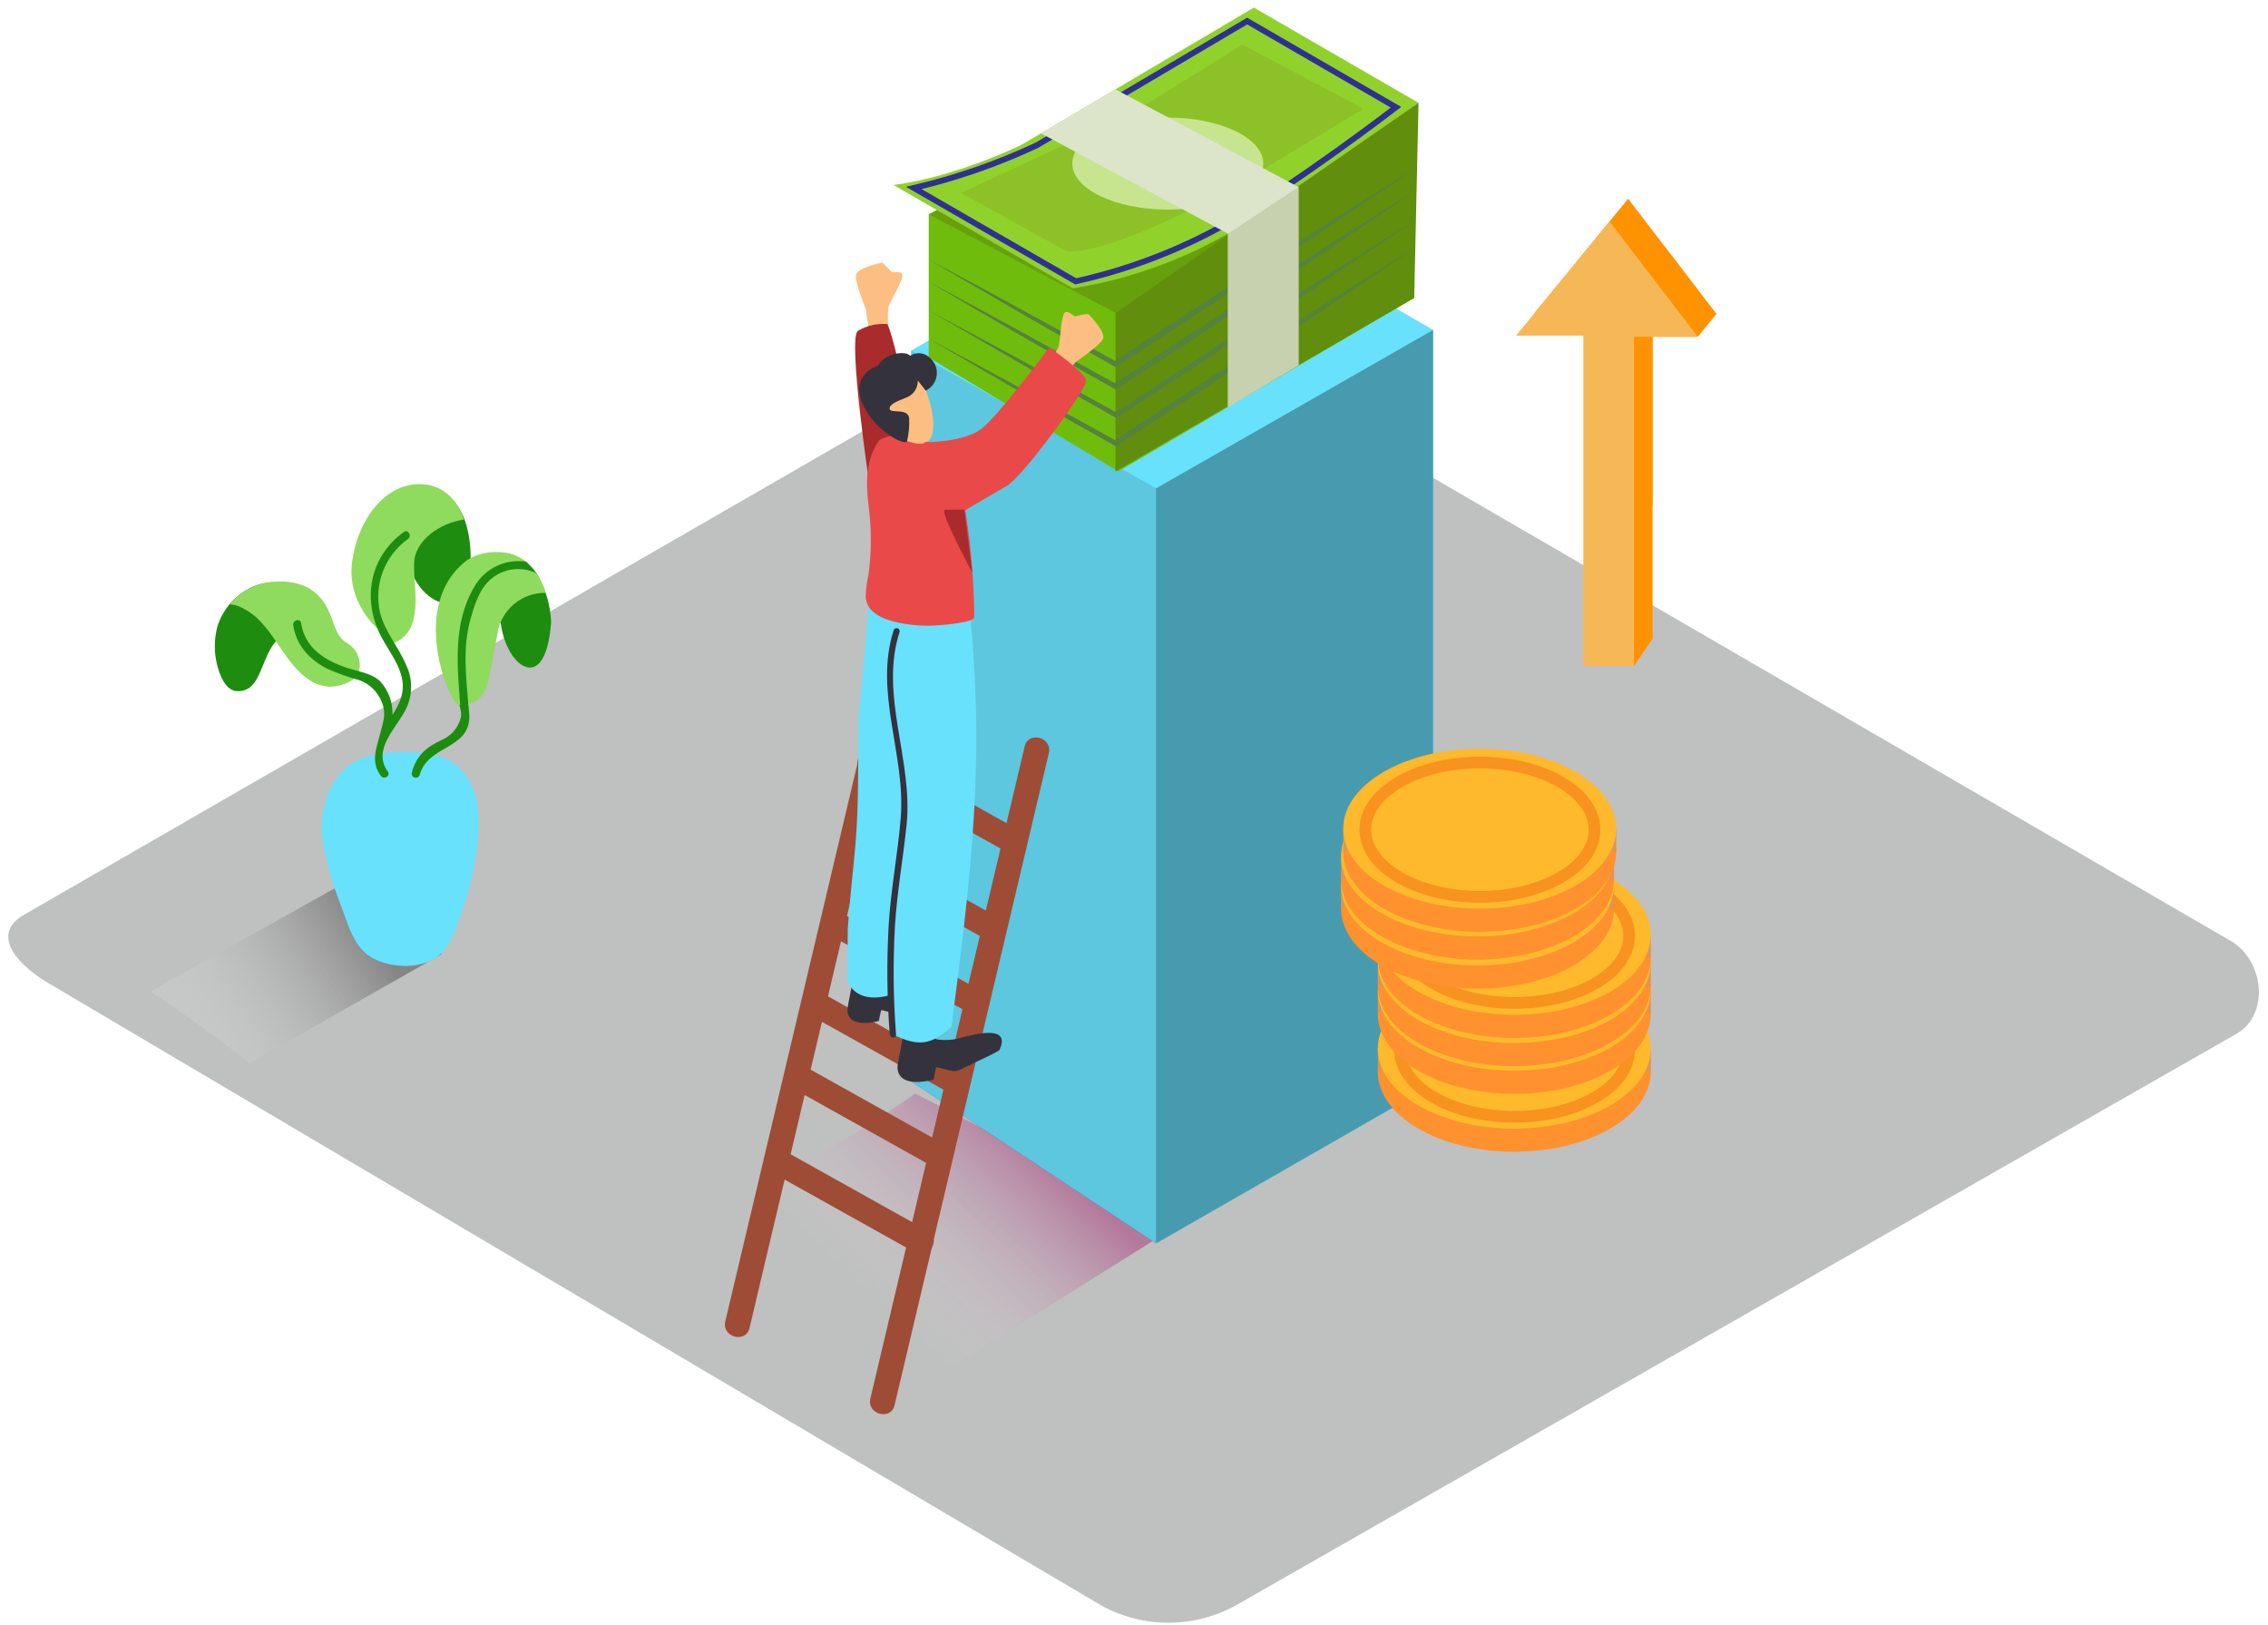 <svg width="194" height="139" viewBox="0 0 194 139" fill="none" xmlns="http://www.w3.org/2000/svg">
<path d="M94.108 137.258L4.448 84.267C1.594 82.665 -0.855 80.031 1.929 78.31L91.913 26.426C93.265 25.588 95.315 25.039 96.687 25.837L190.807 80.47C193.661 82.126 194.174 86.756 191.306 88.417L105.941 137.174C104.147 138.216 102.111 138.773 100.036 138.788C97.96 138.803 95.917 138.275 94.108 137.258Z" fill="#BFC0C0"/>
<path style="mix-blend-mode:multiply" opacity="0.91" d="M21.34 90.947L37.804 81.588C34.391 79.278 31.882 78.664 28.923 75.811L12.854 84.805C15.763 86.731 18.636 88.747 21.34 90.947Z" fill="url(#paint0_linear_301_390)"/>
<path style="mix-blend-mode:multiply" opacity="0.91" d="M120.579 106.178L138.538 95.981C134.822 93.486 132.088 92.798 128.865 89.684L111.349 99.513C114.502 101.618 117.615 103.808 120.579 106.178Z" fill="url(#paint1_linear_301_390)"/>
<path d="M23.705 49.739C24.601 49.684 25.497 49.856 26.309 50.237C27.142 50.708 27.791 51.447 28.15 52.333C28.549 53.176 28.729 54.378 29.562 54.922C29.887 55.096 30.168 55.342 30.385 55.64C30.587 55.927 30.716 56.259 30.76 56.606C30.805 56.954 30.763 57.308 30.64 57.636C30.27 58.374 28.729 58.828 28.02 58.694" fill="#8FDB5E"/>
<path d="M23.027 49.828C22.763 49.853 22.501 49.896 22.243 49.958C21.377 50.221 20.589 50.695 19.95 51.336C19.311 51.978 18.841 52.768 18.581 53.635C18.32 54.663 18.308 55.739 18.547 56.773C18.746 57.606 19.24 59.048 20.258 59.113C21.63 59.197 22.079 57.91 22.513 56.858C22.947 55.805 23.401 54.643 24.508 54.224C25.049 54.02 25.638 53.978 26.202 54.105C26.765 54.232 27.28 54.521 27.681 54.937L23.027 49.828Z" fill="#1E8C0E"/>
<path d="M29.302 55.411C28.474 54.339 27.806 53.166 26.983 52.074C26.531 51.358 25.989 50.702 25.371 50.123C23.46 49.195 21.056 50.048 19.649 51.67C19.843 51.73 20.113 51.739 20.263 51.794C21.108 52.12 21.86 52.651 22.448 53.341C23.291 54.274 23.944 55.421 24.698 56.414C25.91 58.025 27.521 59.352 29.602 58.41C30.934 57.776 29.891 56.17 29.302 55.411Z" fill="#8FDB5E"/>
<path d="M36.042 41.597C36.042 41.597 40.343 41.258 40.263 48.083C40.183 54.907 33.777 50.412 35.164 46.312" fill="#1E8C0E"/>
<path d="M35.424 48.292C35.379 46.222 37.704 44.71 39.669 44.446C39.36 43.253 38.173 41.343 35.778 41.407C32.835 41.482 30.625 44.475 30.126 48.003C29.627 51.53 32.291 53.765 32.291 53.765L33.713 54.977C36.332 53.949 35.359 50.183 35.424 48.292Z" fill="#8FDB5E"/>
<path d="M47.143 53.166C47.08 51.877 46.739 50.616 46.145 49.469C45.871 48.921 45.478 48.442 44.993 48.067C44.509 47.692 43.946 47.431 43.346 47.304L40.922 51.969C40.922 51.969 44.534 45.653 43.057 50.517C41.58 55.381 46.444 60.829 47.108 53.58C47.128 53.436 47.133 53.301 47.143 53.166Z" fill="#1E8C0E"/>
<path d="M30.021 65.309C30.021 65.309 26.783 67.414 27.681 72.343C27.999 74.048 28.48 75.719 29.118 77.332C29.747 78.933 30.205 81.004 31.822 81.912C33.319 82.755 35.658 82.91 37.175 81.982C38.562 81.134 39.061 79.208 39.569 77.776C40.176 76.013 40.593 74.19 40.812 72.338C42.343 60.43 30.021 65.309 30.021 65.309Z" fill="#68E1FD"/>
<path d="M34.386 67.734C36.995 67.734 39.111 66.97 39.111 66.028C39.111 65.085 36.995 64.321 34.386 64.321C31.777 64.321 29.662 65.085 29.662 66.028C29.662 66.97 31.777 67.734 34.386 67.734Z" fill="#68E1FD"/>
<path d="M34.765 56.928C34.107 55.336 32.874 53.999 32.485 52.293C32.241 51.137 32.339 49.935 32.768 48.834C33.197 47.734 33.938 46.782 34.9 46.097C35.259 45.837 34.9 45.229 34.546 45.493C31.527 47.688 30.944 51.43 32.7 54.618C33.244 55.615 33.957 56.553 34.291 57.646C34.725 59.068 34.241 60.096 33.573 61.138C33.611 60.084 33.234 59.056 32.525 58.275C31.742 57.546 30.584 57.426 29.612 57.097C27.731 56.464 26.075 55.386 25.755 53.291C25.686 52.847 25.017 53.036 25.082 53.475C25.341 55.191 26.469 56.414 27.985 57.192C28.894 57.593 29.831 57.926 30.789 58.19C31.203 58.349 31.581 58.592 31.898 58.902C32.216 59.213 32.466 59.585 32.635 59.996C33.079 61.023 32.78 61.727 32.525 62.725C32.201 64.017 31.682 65.129 32.575 66.357C32.834 66.716 33.443 66.357 33.179 66.002C31.762 64.052 34.027 62.191 34.785 60.515C35.039 59.95 35.169 59.338 35.166 58.719C35.162 58.1 35.026 57.489 34.765 56.928Z" fill="#1E8C0E"/>
<path d="M43.476 52.647C40.483 52.123 38.457 54.433 38.637 57.322C38.699 58.047 38.832 58.764 39.036 59.462C39.171 59.961 39.535 60.819 39.43 61.318C39.329 61.764 39.121 62.179 38.823 62.526C38.526 62.874 38.149 63.144 37.724 63.313C36.427 63.927 35.594 64.66 35.229 66.082C35.207 66.171 35.22 66.265 35.266 66.344C35.312 66.423 35.387 66.481 35.475 66.505C35.564 66.53 35.658 66.518 35.738 66.474C35.818 66.429 35.877 66.355 35.903 66.267C36.591 63.738 40.123 64.102 40.148 61.318C40.148 59.961 39.44 58.684 39.355 57.327C39.211 54.947 40.762 52.877 43.311 53.336C43.73 53.401 43.92 52.727 43.476 52.647Z" fill="#1E8C0E"/>
<path d="M46.145 49.464C44.987 47.329 42.887 46.83 40.827 47.469C40.542 47.584 40.265 47.719 39.999 47.873C34.815 51.714 38.502 60.38 39.295 60.315C41.939 60.096 41.665 58.544 42.548 54.199C42.695 53.215 43.195 52.319 43.954 51.677C44.713 51.034 45.68 50.689 46.674 50.706C46.534 50.278 46.357 49.862 46.145 49.464Z" fill="#8FDB5E"/>
<path d="M45.007 48.042C44.142 47.907 43.256 48.038 42.467 48.417C41.677 48.797 41.022 49.407 40.587 50.168C38.691 53.336 39.13 57.028 39.38 60.525C39.41 60.969 40.113 60.974 40.078 60.525C39.894 57.995 39.539 55.496 40.228 53.011C40.567 51.794 40.971 50.442 41.944 49.569C42.469 49.105 43.118 48.804 43.811 48.705C44.505 48.606 45.212 48.712 45.846 49.01L45.581 48.651C45.392 48.457 45.197 48.257 45.007 48.042Z" fill="#1E8C0E"/>
<path opacity="0.3" d="M77.954 29.998V92.503L98.882 106.337L122.564 92.758V28.222" fill="black"/>
<path opacity="0.3" d="M98.882 41.761V106.337L122.564 92.758V28.222L98.882 41.761Z" fill="black"/>
<path opacity="0.3" d="M77.954 29.998L101.796 16.234L122.564 28.222L98.882 41.762L77.954 29.998Z" fill="black"/>
<path style="mix-blend-mode:multiply" opacity="0.63" d="M78.293 93.531L100.454 104.98L77.864 119.149H77.275C68.131 114.105 61.94 110.363 55.439 106.347C63.845 101.872 70.52 99.009 78.293 93.531Z" fill="url(#paint2_linear_301_390)" fill-opacity="0.6"/>
<path opacity="0.18" d="M77.954 29.998V92.503L98.882 106.337L122.564 92.758V28.222" fill="black"/>
<path d="M77.954 29.998V92.503L98.882 106.337L122.564 92.758V28.222" fill="#68E1FD"/>
<path d="M98.882 41.761V106.337L122.564 92.758V28.222L98.882 41.761Z" fill="#68E1FD"/>
<path opacity="0.12" d="M77.954 29.998V92.503L98.882 106.337L122.564 92.758V28.222" fill="black"/>
<path d="M98.882 41.761V106.337L122.564 92.758V28.222L98.882 41.761Z" fill="#68E1FD"/>
<path opacity="0.31" d="M98.882 41.761V106.337L122.564 92.758V28.222L98.882 41.761Z" fill="black"/>
<path d="M77.954 29.998L101.796 16.234L122.564 28.222L98.882 41.762L77.954 29.998Z" fill="#68E1FD"/>
<path d="M120.968 9.104L79.441 18.334V30.572L95.654 40.315L120.968 25.478V9.104Z" fill="#70BC0D"/>
<path d="M121.113 9.085L95.415 26.76L79.441 18.334L91.484 11.769" fill="#67A00D"/>
<path d="M76.432 15.824L91.748 24.665C96.426 23.916 100.93 22.329 105.044 19.98C111.898 16.069 121.337 8.795 121.337 8.795L107.254 0.648L87.343 12.407C87.343 12.407 81.835 15.116 76.432 15.824Z" fill="#91D12C"/>
<path d="M78.168 16.079L92.013 24.061C96.443 23.083 100.708 21.468 104.674 19.267C110.875 15.75 119.411 9.174 119.411 9.174L106.68 1.801L88.675 12.432C85.308 14.007 81.787 15.229 78.168 16.079V16.079Z" stroke="#2E3192" stroke-width="0.499" stroke-miterlimit="10"/>
<path d="M95.415 26.76V40.315L120.968 25.478L121.337 8.8L95.415 26.76Z" fill="#618E0C"/>
<path d="M96.787 9.703L106.266 3.816L116.623 9.304C116.623 9.304 105.812 15.849 104.989 16.288C104.165 16.727 95.175 21.701 91.234 21.492L82.21 16.503L96.787 9.703Z" fill="#8CC127"/>
<path d="M99.89 17.925C104.4 17.925 108.057 16.162 108.057 13.988C108.057 11.815 104.4 10.052 99.89 10.052C95.379 10.052 91.723 11.815 91.723 13.988C91.723 16.162 95.379 17.925 99.89 17.925Z" fill="#C7E58F"/>
<path d="M79.441 22.205C82.141 23.629 84.822 25.07 87.483 26.53C90.143 27.991 92.817 29.459 95.505 30.936H95.27L101.651 26.75L108.072 22.599L114.502 18.493C116.648 17.13 118.809 15.779 120.988 14.442C118.893 15.883 116.789 17.311 114.677 18.728L108.331 22.958L101.95 27.169L95.55 31.325L95.435 31.4L95.315 31.335C92.654 29.845 90.004 28.336 87.363 26.81C84.722 25.283 82.081 23.748 79.441 22.205Z" fill="#55823D"/>
<path d="M79.441 24.096C82.141 25.536 84.822 26.986 87.483 28.446C90.143 29.906 92.817 31.375 95.505 32.851H95.27L101.651 28.666L108.057 24.52L114.487 20.414C116.633 19.05 118.794 17.7 120.973 16.363C118.878 17.803 116.774 19.232 114.662 20.649L108.316 24.879L101.95 29.085L95.55 33.24L95.435 33.315L95.315 33.251C92.654 31.761 90.004 30.252 87.363 28.726C84.722 27.199 82.081 25.656 79.441 24.096Z" fill="#55823D"/>
<path d="M79.501 26.59C82.198 28.017 84.885 29.461 87.562 30.921C90.24 32.381 92.914 33.849 95.585 35.326H95.35L101.731 31.14L108.137 26.994L114.567 22.889C116.712 21.525 118.874 20.175 121.053 18.838C118.961 20.271 116.852 21.691 114.727 23.098L108.381 27.329L102.005 31.519L95.605 35.675L95.49 35.75L95.37 35.685C92.709 34.195 90.059 32.687 87.418 31.16C84.777 29.634 82.138 28.11 79.501 26.59Z" fill="#55823D"/>
<path d="M79.441 28.97C82.141 30.397 84.822 31.84 87.483 33.3C90.143 34.761 92.817 36.229 95.505 37.706H95.27L101.651 33.52L108.057 29.374L114.487 25.268C116.633 23.905 118.794 22.554 120.973 21.217C118.878 22.657 116.774 24.086 114.662 25.503L108.316 29.733L101.95 33.934L95.55 38.09L95.435 38.165L95.315 38.1C92.654 36.61 90.004 35.101 87.363 33.575C84.722 32.048 82.081 30.513 79.441 28.97Z" fill="#55823D"/>
<path d="M89.039 11.404L105.043 19.985V34.812L111.07 31.225V15.994L95.415 7.643L89.039 11.404Z" fill="#DCE5CA"/>
<path d="M105.043 19.985L111.07 15.994V31.225L105.043 34.812V19.985Z" fill="#C7D1B0"/>
<path d="M75.26 57.237L62.039 113.017C61.72 114.359 63.791 114.933 64.11 113.586L77.31 57.806C77.63 56.464 75.559 55.89 75.24 57.237H75.26Z" fill="#9E4C36"/>
<path d="M87.647 63.842L74.447 119.618C74.128 120.96 76.198 121.533 76.517 120.186L89.718 64.406C90.037 63.064 87.967 62.49 87.647 63.837V63.842Z" fill="#9E4C36"/>
<path d="M73.883 66.037L86.27 72.957C87.478 73.63 88.56 71.779 87.353 71.106L74.965 64.186C73.758 63.513 72.675 65.364 73.883 66.037Z" fill="#9E4C36"/>
<path d="M72.591 73.79L84.489 80.425C85.697 81.099 86.779 79.248 85.572 78.574L73.688 71.939C72.481 71.266 71.398 73.117 72.606 73.79H72.591Z" fill="#9E4C36"/>
<path d="M71.154 80.071L83.018 86.701C84.225 87.375 85.308 85.524 84.1 84.85L72.237 78.22C71.029 77.546 69.947 79.397 71.154 80.071Z" fill="#9E4C36"/>
<path d="M69.288 86.826L81.047 93.391C82.254 94.065 83.337 92.214 82.13 91.54L70.371 84.96C69.164 84.287 68.081 86.137 69.288 86.811V86.826Z" fill="#9E4C36"/>
<path d="M67.672 93.007L79.451 99.587C80.658 100.261 81.74 98.41 80.533 97.736L68.754 91.156C67.547 90.483 66.465 92.333 67.672 93.007Z" fill="#9E4C36"/>
<path d="M65.876 100.196L78.263 107.116C79.47 107.789 80.553 105.938 79.346 105.265L66.958 98.345C65.751 97.672 64.668 99.523 65.876 100.196Z" fill="#9E4C36"/>
<path d="M89.079 31.784C89.079 31.784 90.446 30.117 90.576 29.559C90.706 29 90.765 26.735 91.165 26.685C91.564 26.635 91.788 27.099 92.028 27.049C92.372 26.946 92.727 26.881 93.085 26.855C93.17 26.915 94.542 28.351 94.372 28.92C94.203 29.489 92.067 30.916 92.067 30.916L89.478 33.759" fill="#FCBF81"/>
<path d="M76.043 28.78C76.043 28.78 75.824 26.635 76.043 26.111C76.263 25.588 77.45 23.652 77.141 23.388C76.832 23.123 76.392 23.388 76.218 23.213C76.043 23.038 75.549 22.465 75.445 22.465C75.34 22.465 73.409 22.904 73.235 23.462C73.06 24.021 74.048 26.406 74.048 26.406L74.641 30.207" fill="#FCBF81"/>
<path d="M78.837 39.362C78.837 39.362 76.243 27.788 75.879 27.713C75.007 27.646 74.136 27.85 73.384 28.297C72.481 28.88 74.442 41.981 74.442 41.981" fill="#AA2B2B"/>
<path d="M77.53 87.245L79.256 88.023C79.296 88.189 79.379 88.342 79.495 88.467C79.611 88.591 79.757 88.685 79.919 88.737C79.975 88.817 80.059 88.874 80.154 88.897C80.871 89.007 81.604 88.949 82.294 88.727C83.167 88.527 86.59 87.525 85.472 89.834C84.834 90.213 84.125 90.523 83.477 90.832C83.112 91.017 82.743 91.201 82.369 91.366C82.169 91.481 81.952 91.561 81.725 91.605C81.227 91.64 80.114 91.186 80.074 91.306C80.034 91.426 79.855 92.334 79.855 92.334C79.855 92.334 76.742 93.247 76.772 91.211C76.776 90.947 77.53 87.245 77.53 87.245Z" fill="#34323D"/>
<path d="M75.963 84.346C75.963 84.346 79.061 83.259 79.78 83.264C80.498 83.269 81.685 83.613 80.528 84.845C80.528 84.845 77.22 86.651 76.801 86.681C76.382 86.711 75.399 86.317 75.365 86.422C75.33 86.526 75.175 87.315 75.175 87.315C75.175 87.315 72.466 88.108 72.491 86.317C72.491 86.088 73.149 82.855 73.149 82.855" fill="#34323D"/>
<path d="M76.507 68.871C76.617 62.884 76.896 56.843 76.108 50.871C76.178 49.34 75.11 50.238 75.225 49.634C76.158 44.765 82.843 51.185 82.843 51.185C83.112 51.445 83.028 52.956 83.058 53.301C83.227 55.213 83.352 57.129 83.432 59.048C83.846 68.736 82.638 78.245 81.381 87.829C79.735 89.26 78.702 89.645 76.332 88.447C76.332 82.111 76.392 75.771 76.492 69.435C76.502 69.249 76.507 69.061 76.507 68.871Z" fill="#68E1FD"/>
<path d="M72.516 79.437C72.671 77.053 72.96 74.673 73.165 72.313C73.479 68.696 73.384 65.074 73.434 61.453C73.888 56.962 74.342 51.255 74.342 51.255L78.059 52.288C78.059 52.288 80.473 83.588 76.767 84.915C73.06 86.242 72.491 83.832 72.491 83.832C72.491 83.832 72.516 81.992 72.516 79.437Z" fill="#68E1FD"/>
<path d="M74.048 51.036C74.069 50.408 74.149 49.783 74.287 49.17C74.557 47.184 74.557 45.17 74.287 43.183C74.058 41.263 74.043 39.272 75.23 37.636C76.941 36.638 79.321 37.531 80.758 38.589C82.708 40.025 83.362 49.784 83.332 52.802C83.332 53.226 80.748 53.445 80.453 53.465C79.115 53.587 77.767 53.486 76.462 53.166C75.529 52.917 74.367 52.453 74.108 51.41C74.075 51.288 74.055 51.162 74.048 51.036Z" fill="#EA4949"/>
<path d="M76.457 53.855C76.489 53.802 76.538 53.761 76.596 53.74C76.653 53.718 76.717 53.718 76.775 53.737C76.834 53.757 76.884 53.797 76.916 53.849C76.949 53.901 76.963 53.963 76.956 54.024C75.195 59.422 78.114 65 77.55 70.517C77.251 73.421 76.737 76.275 76.552 79.193C76.376 82.291 76.408 85.398 76.647 88.492C76.672 88.837 76.148 88.806 76.108 88.467C75.869 85.373 75.838 82.266 76.013 79.168C76.193 76.09 76.791 73.077 77.041 70.008C77.505 64.596 74.711 59.198 76.457 53.855Z" fill="#34323D"/>
<path d="M78.552 32.103C78.717 32.138 80.199 35.206 79.745 37.122C79.291 39.038 75.988 37.222 75.12 35.81C74.252 34.398 75.474 31.44 78.552 32.103Z" fill="#FCBF81"/>
<path d="M78.503 32.542C78.513 32.833 78.439 33.12 78.29 33.368C78.14 33.617 77.921 33.817 77.66 33.944C76.772 34.313 76.033 34.568 76.098 34.982C76.163 35.396 77.725 34.857 77.769 35.81C77.796 36.454 77.736 37.098 77.59 37.726C77.51 38.2 74.746 36.873 73.753 34.463C72.761 32.053 74.971 31.315 75.075 31.295C75.385 30.799 75.875 30.441 76.442 30.297C77.53 30.013 77.854 30.427 77.854 30.427C78.097 30.267 78.386 30.191 78.676 30.21C78.966 30.23 79.242 30.345 79.461 30.537C79.692 30.71 79.876 30.941 79.993 31.206C80.11 31.471 80.157 31.762 80.129 32.05C80.102 32.339 80.001 32.615 79.835 32.854C79.67 33.092 79.447 33.283 79.186 33.41L78.503 32.542Z" fill="#34323D"/>
<path d="M79.076 37.82C79.076 37.82 82.409 37.85 83.926 36.693C85.442 35.535 89.753 29.708 89.753 29.708C89.753 29.708 92.906 31.888 92.91 32.597C92.915 33.305 87.562 40.734 86.086 41.577C84.609 42.42 81.521 44.256 81.521 44.256" fill="#EA4949"/>
<path d="M82.494 43.597C82.494 43.597 81.371 43.568 80.827 43.597C80.284 43.627 83.172 48.98 83.172 48.98L82.494 43.597Z" fill="#AA2B2B"/>
<path d="M129.529 98.505C135.976 98.505 141.203 95.442 141.203 91.665C141.203 87.888 135.976 84.825 129.529 84.825C123.081 84.825 117.855 87.888 117.855 91.665C117.855 95.442 123.081 98.505 129.529 98.505Z" fill="#FF912E"/>
<path d="M117.855 91.665V89.689L119.127 91.271L117.855 91.665Z" fill="#E0944F"/>
<path d="M141.208 89.689V91.665H139.726L140.809 90.079L141.208 89.689Z" fill="#E0944F"/>
<path d="M129.529 96.529C135.976 96.529 141.203 93.467 141.203 89.69C141.203 85.912 135.976 82.85 129.529 82.85C123.081 82.85 117.855 85.912 117.855 89.69C117.855 93.467 123.081 96.529 129.529 96.529Z" fill="#FFB92C"/>
<path d="M135.451 88.776C135.529 88.93 135.562 89.103 135.545 89.275L135.5 89.455H133.37C133.389 89.397 133.403 89.336 133.41 89.275C133.402 89.137 133.357 89.002 133.28 88.886C133.165 88.682 132.992 88.517 132.782 88.412C132.473 88.251 132.132 88.16 131.784 88.148C131.459 88.124 131.134 88.173 130.831 88.293C130.532 88.419 130.417 88.585 130.487 88.791C130.587 89.045 130.742 89.273 130.941 89.46C131.172 89.694 131.388 89.943 131.589 90.203C131.684 90.316 131.745 90.453 131.766 90.598C131.786 90.744 131.765 90.892 131.704 91.026C131.47 91.415 131.1 91.703 130.666 91.835C129.949 92.133 129.182 92.292 128.406 92.304C127.561 92.334 126.716 92.216 125.912 91.954L124.685 92.483L123.248 91.785L124.44 91.286C124.228 91.147 124.037 90.979 123.871 90.787C123.745 90.641 123.649 90.471 123.587 90.288C123.546 90.164 123.521 90.035 123.512 89.904C123.498 89.815 123.498 89.724 123.512 89.635L123.552 89.535H125.682C125.661 89.605 125.644 89.677 125.632 89.749C125.638 89.929 125.697 90.102 125.802 90.248C125.973 90.515 126.22 90.725 126.511 90.852C126.896 91.045 127.317 91.154 127.748 91.171C128.138 91.197 128.528 91.134 128.89 90.987C129.186 90.86 129.298 90.694 129.224 90.488C129.12 90.233 128.96 90.004 128.756 89.819C128.52 89.589 128.302 89.342 128.102 89.081C128.008 88.966 127.95 88.827 127.934 88.68C127.918 88.533 127.945 88.385 128.012 88.253C128.267 87.859 128.652 87.568 129.1 87.43C129.788 87.153 130.523 87.009 131.265 87.005C132.051 86.979 132.834 87.101 133.575 87.365L134.797 86.841L136.134 87.569L134.907 88.098C135.142 88.275 135.329 88.508 135.451 88.776Z" fill="#EA8B24"/>
<path d="M129.549 95.516C134.963 95.516 139.352 92.946 139.352 89.774C139.352 86.603 134.963 84.032 129.549 84.032C124.135 84.032 119.746 86.603 119.746 89.774C119.746 92.946 124.135 95.516 129.549 95.516Z" stroke="#F7931E" stroke-width="0.998" stroke-miterlimit="10"/>
<path d="M129.529 93.551C135.976 93.551 141.203 90.489 141.203 86.711C141.203 82.933 135.976 79.871 129.529 79.871C123.081 79.871 117.855 82.933 117.855 86.711C117.855 90.489 123.081 93.551 129.529 93.551Z" fill="#FF912E"/>
<path d="M117.855 86.711V84.736L119.127 86.312L117.855 86.711Z" fill="#E0944F"/>
<path d="M141.208 84.736V86.711H139.726L140.809 85.125L141.208 84.736Z" fill="#E0944F"/>
<path d="M129.529 91.575C135.976 91.575 141.203 88.513 141.203 84.735C141.203 80.958 135.976 77.896 129.529 77.896C123.081 77.896 117.855 80.958 117.855 84.735C117.855 88.513 123.081 91.575 129.529 91.575Z" fill="#FFB92C"/>
<path d="M135.451 83.823C135.529 83.977 135.562 84.15 135.545 84.322L135.5 84.501H133.37C133.389 84.443 133.403 84.383 133.41 84.322C133.402 84.183 133.357 84.049 133.28 83.933C133.165 83.728 132.992 83.563 132.782 83.459C132.473 83.297 132.132 83.207 131.784 83.194C131.459 83.17 131.134 83.219 130.831 83.339C130.532 83.465 130.417 83.632 130.487 83.838C130.587 84.091 130.742 84.32 130.941 84.506C131.172 84.741 131.388 84.989 131.589 85.25C131.684 85.362 131.745 85.499 131.766 85.644C131.786 85.79 131.765 85.939 131.704 86.073C131.47 86.461 131.1 86.749 130.666 86.881C129.949 87.179 129.182 87.338 128.406 87.35C127.561 87.38 126.716 87.262 125.912 87.001L124.685 87.529L123.248 86.831L124.44 86.332C124.228 86.194 124.037 86.025 123.871 85.833C123.745 85.687 123.649 85.517 123.587 85.334C123.546 85.21 123.521 85.081 123.512 84.95C123.498 84.861 123.498 84.77 123.512 84.681L123.552 84.581H125.682C125.661 84.651 125.644 84.723 125.632 84.796C125.638 84.975 125.697 85.149 125.802 85.294C125.973 85.561 126.22 85.772 126.511 85.898C126.896 86.091 127.317 86.2 127.748 86.217C128.138 86.243 128.528 86.18 128.89 86.033C129.186 85.906 129.298 85.74 129.224 85.534C129.12 85.279 128.96 85.05 128.756 84.865C128.52 84.635 128.302 84.389 128.102 84.127C128.008 84.013 127.95 83.873 127.934 83.726C127.918 83.579 127.945 83.431 128.012 83.299C128.267 82.905 128.652 82.614 129.1 82.476C129.788 82.199 130.523 82.055 131.265 82.052C132.051 82.025 132.834 82.147 133.575 82.411L134.797 81.887L136.134 82.615L134.907 83.144C135.142 83.321 135.329 83.554 135.451 83.823Z" fill="#EA8B24"/>
<path d="M129.549 90.558C134.963 90.558 139.352 87.987 139.352 84.816C139.352 81.644 134.963 79.073 129.549 79.073C124.135 79.073 119.746 81.644 119.746 84.816C119.746 87.987 124.135 90.558 129.549 90.558Z" stroke="#F7931E" stroke-width="0.998" stroke-miterlimit="10"/>
<path d="M129.529 91.181C135.976 91.181 141.203 88.119 141.203 84.341C141.203 80.564 135.976 77.502 129.529 77.502C123.081 77.502 117.855 80.564 117.855 84.341C117.855 88.119 123.081 91.181 129.529 91.181Z" fill="#FF912E"/>
<path d="M117.855 84.341V82.366L119.127 83.947L117.855 84.341Z" fill="#E0944F"/>
<path d="M141.208 82.366V84.341H139.726L140.809 82.755L141.208 82.366Z" fill="#E0944F"/>
<path d="M129.529 89.206C135.976 89.206 141.203 86.143 141.203 82.366C141.203 78.588 135.976 75.526 129.529 75.526C123.081 75.526 117.855 78.588 117.855 82.366C117.855 86.143 123.081 89.206 129.529 89.206Z" fill="#FFB92C"/>
<path d="M135.451 81.468C135.529 81.622 135.562 81.795 135.545 81.967L135.5 82.146H133.37C133.389 82.088 133.403 82.028 133.41 81.967C133.402 81.828 133.357 81.694 133.28 81.578C133.165 81.373 132.992 81.208 132.782 81.103C132.473 80.942 132.132 80.852 131.784 80.839C131.459 80.815 131.134 80.864 130.831 80.984C130.532 81.11 130.417 81.276 130.487 81.483C130.587 81.736 130.742 81.965 130.941 82.151C131.172 82.386 131.388 82.634 131.589 82.894C131.684 83.007 131.745 83.144 131.766 83.29C131.786 83.435 131.765 83.584 131.704 83.718C131.47 84.106 131.1 84.394 130.666 84.526C129.949 84.824 129.182 84.983 128.406 84.995C127.561 85.025 126.716 84.907 125.912 84.646L124.685 85.174L123.248 84.476L124.44 83.977C124.228 83.838 124.037 83.671 123.871 83.478C123.745 83.332 123.649 83.162 123.587 82.979C123.546 82.855 123.521 82.726 123.512 82.595C123.498 82.506 123.498 82.415 123.512 82.326L123.552 82.226H125.682C125.661 82.296 125.644 82.368 125.632 82.441C125.638 82.62 125.697 82.794 125.802 82.939C125.973 83.206 126.22 83.416 126.511 83.543C126.896 83.736 127.317 83.845 127.748 83.862C128.138 83.888 128.528 83.825 128.89 83.678C129.186 83.551 129.298 83.385 129.224 83.179C129.12 82.924 128.96 82.695 128.756 82.51C128.52 82.28 128.302 82.034 128.102 81.772C128.008 81.657 127.95 81.518 127.934 81.371C127.918 81.224 127.945 81.076 128.012 80.944C128.267 80.55 128.652 80.259 129.1 80.121C129.788 79.844 130.523 79.7 131.265 79.697C132.051 79.67 132.834 79.792 133.575 80.056L134.797 79.532L136.134 80.26L134.907 80.789C135.142 80.966 135.329 81.199 135.451 81.468Z" fill="#EA8B24"/>
<path d="M129.549 88.193C134.963 88.193 139.352 85.622 139.352 82.451C139.352 79.279 134.963 76.709 129.549 76.709C124.135 76.709 119.746 79.279 119.746 82.451C119.746 85.622 124.135 88.193 129.549 88.193Z" stroke="#F7931E" stroke-width="0.998" stroke-miterlimit="10"/>
<path d="M129.529 88.772C135.976 88.772 141.203 85.709 141.203 81.932C141.203 78.154 135.976 75.092 129.529 75.092C123.081 75.092 117.855 78.154 117.855 81.932C117.855 85.709 123.081 88.772 129.529 88.772Z" fill="#FF912E"/>
<path d="M117.855 81.932V79.956L119.127 81.533L117.855 81.932Z" fill="#E0944F"/>
<path d="M141.208 79.956V81.932H139.726L140.809 80.346L141.208 79.956Z" fill="#E0944F"/>
<path d="M129.529 86.796C135.976 86.796 141.203 83.734 141.203 79.956C141.203 76.179 135.976 73.117 129.529 73.117C123.081 73.117 117.855 76.179 117.855 79.956C117.855 83.734 123.081 86.796 129.529 86.796Z" fill="#FFB92C"/>
<path d="M135.451 79.038C135.529 79.192 135.562 79.365 135.545 79.537L135.5 79.717H133.37C133.389 79.658 133.403 79.598 133.41 79.537C133.402 79.398 133.357 79.264 133.28 79.148C133.165 78.944 132.992 78.778 132.782 78.674C132.473 78.513 132.132 78.422 131.784 78.41C131.459 78.386 131.134 78.435 130.831 78.554C130.532 78.681 130.417 78.847 130.487 79.053C130.587 79.307 130.742 79.535 130.941 79.722C131.172 79.956 131.388 80.204 131.589 80.465C131.684 80.578 131.745 80.715 131.766 80.86C131.786 81.006 131.765 81.154 131.704 81.288C131.47 81.677 131.1 81.965 130.666 82.097C129.949 82.394 129.182 82.554 128.406 82.566C127.561 82.596 126.716 82.478 125.912 82.216L124.685 82.745L123.248 82.047L124.44 81.548C124.228 81.409 124.037 81.241 123.871 81.049C123.745 80.903 123.649 80.733 123.587 80.55C123.546 80.426 123.521 80.296 123.512 80.166C123.498 80.077 123.498 79.986 123.512 79.896L123.552 79.797H125.682C125.661 79.867 125.644 79.939 125.632 80.011C125.638 80.191 125.697 80.364 125.802 80.51C125.973 80.777 126.22 80.987 126.511 81.114C126.896 81.307 127.317 81.416 127.748 81.433C128.138 81.459 128.528 81.396 128.89 81.248C129.186 81.122 129.298 80.956 129.224 80.749C129.12 80.494 128.96 80.266 128.756 80.081C128.52 79.851 128.302 79.604 128.102 79.343C128.008 79.228 127.95 79.089 127.934 78.942C127.918 78.795 127.945 78.646 128.012 78.514C128.267 78.121 128.652 77.829 129.1 77.691C129.788 77.414 130.523 77.27 131.265 77.267C132.051 77.241 132.834 77.363 133.575 77.626L134.797 77.103L136.134 77.831L134.907 78.36C135.142 78.537 135.329 78.77 135.451 79.038Z" fill="#EA8B24"/>
<path d="M129.549 85.778C134.963 85.778 139.352 83.207 139.352 80.036C139.352 76.865 134.963 74.294 129.549 74.294C124.135 74.294 119.746 76.865 119.746 80.036C119.746 83.207 124.135 85.778 129.549 85.778Z" stroke="#F7931E" stroke-width="0.998" stroke-miterlimit="10"/>
<path d="M126.386 84.551C132.833 84.551 138.06 81.489 138.06 77.711C138.06 73.934 132.833 70.871 126.386 70.871C119.938 70.871 114.712 73.934 114.712 77.711C114.712 81.489 119.938 84.551 126.386 84.551Z" fill="#FF912E"/>
<path d="M114.712 77.711V75.736L115.984 77.317L114.712 77.711Z" fill="#E0944F"/>
<path d="M138.065 75.736V77.711H136.583L137.671 76.125L138.065 75.736Z" fill="#E0944F"/>
<path d="M126.386 82.575C132.833 82.575 138.06 79.513 138.06 75.736C138.06 71.958 132.833 68.896 126.386 68.896C119.938 68.896 114.712 71.958 114.712 75.736C114.712 79.513 119.938 82.575 126.386 82.575Z" fill="#FFB92C"/>
<path d="M132.313 74.823C132.391 74.977 132.424 75.15 132.407 75.322L132.363 75.501H130.232C130.251 75.443 130.265 75.383 130.272 75.322C130.264 75.183 130.219 75.049 130.142 74.933C130.028 74.728 129.854 74.563 129.644 74.459C129.335 74.297 128.994 74.207 128.646 74.194C128.321 74.17 127.996 74.219 127.693 74.339C127.394 74.465 127.279 74.632 127.349 74.838C127.449 75.091 127.604 75.32 127.803 75.506C128.034 75.741 128.25 75.989 128.451 76.249C128.546 76.362 128.607 76.499 128.628 76.644C128.648 76.79 128.627 76.939 128.566 77.073C128.332 77.461 127.962 77.749 127.528 77.881C126.811 78.179 126.045 78.338 125.268 78.35C124.423 78.38 123.579 78.262 122.774 78.001L121.547 78.529L120.11 77.831L121.302 77.332C121.09 77.193 120.899 77.025 120.733 76.833C120.607 76.687 120.511 76.517 120.449 76.334C120.408 76.21 120.383 76.081 120.374 75.95C120.36 75.861 120.36 75.77 120.374 75.681L120.414 75.581H122.544C122.523 75.651 122.507 75.723 122.495 75.796C122.501 75.975 122.56 76.149 122.664 76.294C122.835 76.561 123.082 76.771 123.373 76.898C123.758 77.091 124.179 77.2 124.61 77.217C125 77.243 125.39 77.18 125.752 77.033C126.048 76.906 126.16 76.74 126.087 76.534C125.982 76.279 125.822 76.05 125.618 75.865C125.382 75.635 125.164 75.389 124.964 75.127C124.87 75.013 124.812 74.873 124.796 74.726C124.78 74.579 124.807 74.431 124.874 74.299C125.129 73.905 125.514 73.614 125.962 73.476C126.65 73.199 127.385 73.055 128.127 73.052C128.913 73.025 129.696 73.147 130.437 73.411L131.659 72.887L132.996 73.615L131.769 74.144C132.004 74.321 132.191 74.554 132.313 74.823Z" fill="#EA8B24"/>
<path d="M126.411 81.563C131.825 81.563 136.214 78.992 136.214 75.82C136.214 72.649 131.825 70.078 126.411 70.078C120.997 70.078 116.608 72.649 116.608 75.82C116.608 78.992 120.997 81.563 126.411 81.563Z" stroke="#F7931E" stroke-width="0.998" stroke-miterlimit="10"/>
<path d="M126.386 82.062C132.833 82.062 138.06 78.999 138.06 75.222C138.06 71.445 132.833 68.382 126.386 68.382C119.938 68.382 114.712 71.445 114.712 75.222C114.712 78.999 119.938 82.062 126.386 82.062Z" fill="#FF912E"/>
<path d="M114.712 75.222V73.246L115.984 74.823L114.712 75.222Z" fill="#E0944F"/>
<path d="M138.065 73.246V75.222H136.583L137.671 73.635L138.065 73.246Z" fill="#E0944F"/>
<path d="M126.386 80.086C132.833 80.086 138.06 77.024 138.06 73.246C138.06 69.469 132.833 66.406 126.386 66.406C119.938 66.406 114.712 69.469 114.712 73.246C114.712 77.024 119.938 80.086 126.386 80.086Z" fill="#FFB92C"/>
<path d="M132.313 72.328C132.391 72.482 132.424 72.655 132.407 72.827L132.363 73.007H130.232C130.251 72.948 130.265 72.888 130.272 72.827C130.264 72.688 130.219 72.554 130.142 72.438C130.028 72.234 129.854 72.068 129.644 71.964C129.335 71.803 128.994 71.712 128.646 71.7C128.321 71.675 127.996 71.725 127.693 71.844C127.394 71.971 127.279 72.137 127.349 72.343C127.449 72.597 127.604 72.825 127.803 73.012C128.034 73.246 128.25 73.494 128.451 73.755C128.546 73.867 128.607 74.004 128.628 74.15C128.648 74.296 128.627 74.444 128.566 74.578C128.332 74.966 127.962 75.254 127.528 75.386C126.811 75.684 126.045 75.844 125.268 75.855C124.423 75.886 123.579 75.768 122.774 75.506L121.547 76.035L120.11 75.337L121.302 74.838C121.09 74.699 120.899 74.531 120.733 74.339C120.607 74.192 120.511 74.023 120.449 73.84C120.408 73.716 120.383 73.586 120.374 73.456C120.36 73.367 120.36 73.275 120.374 73.186L120.414 73.087H122.544C122.523 73.157 122.507 73.229 122.495 73.301C122.501 73.481 122.56 73.654 122.664 73.8C122.835 74.067 123.082 74.277 123.373 74.404C123.758 74.597 124.179 74.706 124.61 74.723C125 74.749 125.39 74.686 125.752 74.538C126.048 74.412 126.16 74.246 126.087 74.039C125.982 73.784 125.822 73.556 125.618 73.371C125.382 73.141 125.164 72.894 124.964 72.633C124.87 72.518 124.812 72.379 124.796 72.232C124.78 72.085 124.807 71.936 124.874 71.804C125.129 71.411 125.514 71.119 125.962 70.981C126.65 70.704 127.385 70.56 128.127 70.557C128.913 70.531 129.696 70.653 130.437 70.916L131.659 70.393L132.996 71.121L131.769 71.65C132.004 71.826 132.191 72.06 132.313 72.328Z" fill="#EA8B24"/>
<path d="M126.411 79.068C131.825 79.068 136.214 76.497 136.214 73.326C136.214 70.155 131.825 67.584 126.411 67.584C120.997 67.584 116.608 70.155 116.608 73.326C116.608 76.497 120.997 79.068 126.411 79.068Z" stroke="#F7931E" stroke-width="0.998" stroke-miterlimit="10"/>
<path d="M126.57 79.692C133.018 79.692 138.244 76.629 138.244 72.852C138.244 69.075 133.018 66.012 126.57 66.012C120.123 66.012 114.896 69.075 114.896 72.852C114.896 76.629 120.123 79.692 126.57 79.692Z" fill="#FF912E"/>
<path d="M114.896 72.852V70.876L116.169 72.458L114.896 72.852Z" fill="#E0944F"/>
<path d="M138.249 70.876V72.852H136.768L137.85 71.266L138.249 70.876Z" fill="#E0944F"/>
<path d="M126.57 77.716C133.018 77.716 138.244 74.654 138.244 70.876C138.244 67.099 133.018 64.037 126.57 64.037C120.123 64.037 114.896 67.099 114.896 70.876C114.896 74.654 120.123 77.716 126.57 77.716Z" fill="#FFB92C"/>
<path d="M126.59 76.704C132.004 76.704 136.393 74.133 136.393 70.962C136.393 67.79 132.004 65.219 126.59 65.219C121.176 65.219 116.787 67.79 116.787 70.962C116.787 74.133 121.176 76.704 126.59 76.704Z" stroke="#F7931E" stroke-width="0.998" stroke-miterlimit="10"/>
<path d="M139.267 16.997L131.27 26.76H137.027V43.263H141.357V26.86H146.815L139.267 16.997Z" fill="#FF9200"/>
<path d="M139.766 56.968L141.357 54.623V28.805H145.224L146.815 26.86L142.355 21.033L138.145 28.561L139.766 56.968Z" fill="#FF9200"/>
<path d="M137.675 18.942L129.678 28.706H135.435V56.968H139.766V28.805H145.224L137.675 18.942Z" fill="#F6B857"/>
<defs>
<linearGradient id="paint0_linear_301_390" x1="11.637" y1="92.164" x2="31.637" y2="79.053" gradientUnits="userSpaceOnUse">
<stop stop-color="white" stop-opacity="0"/>
<stop offset="0.99" stop-color="#808080"/>
</linearGradient>
<linearGradient id="paint1_linear_301_390" x1="6260.21" y1="3870.75" x2="7043.26" y2="3024.45" gradientUnits="userSpaceOnUse">
<stop stop-color="white" stop-opacity="0"/>
<stop offset="0.99" stop-color="#808080"/>
</linearGradient>
<linearGradient id="paint2_linear_301_390" x1="73.564" y1="110.314" x2="86.854" y2="96.22" gradientUnits="userSpaceOnUse">
<stop stop-color="white" stop-opacity="0"/>
<stop offset="1" stop-color="#9E005D"/>
</linearGradient>
</defs>
</svg>

